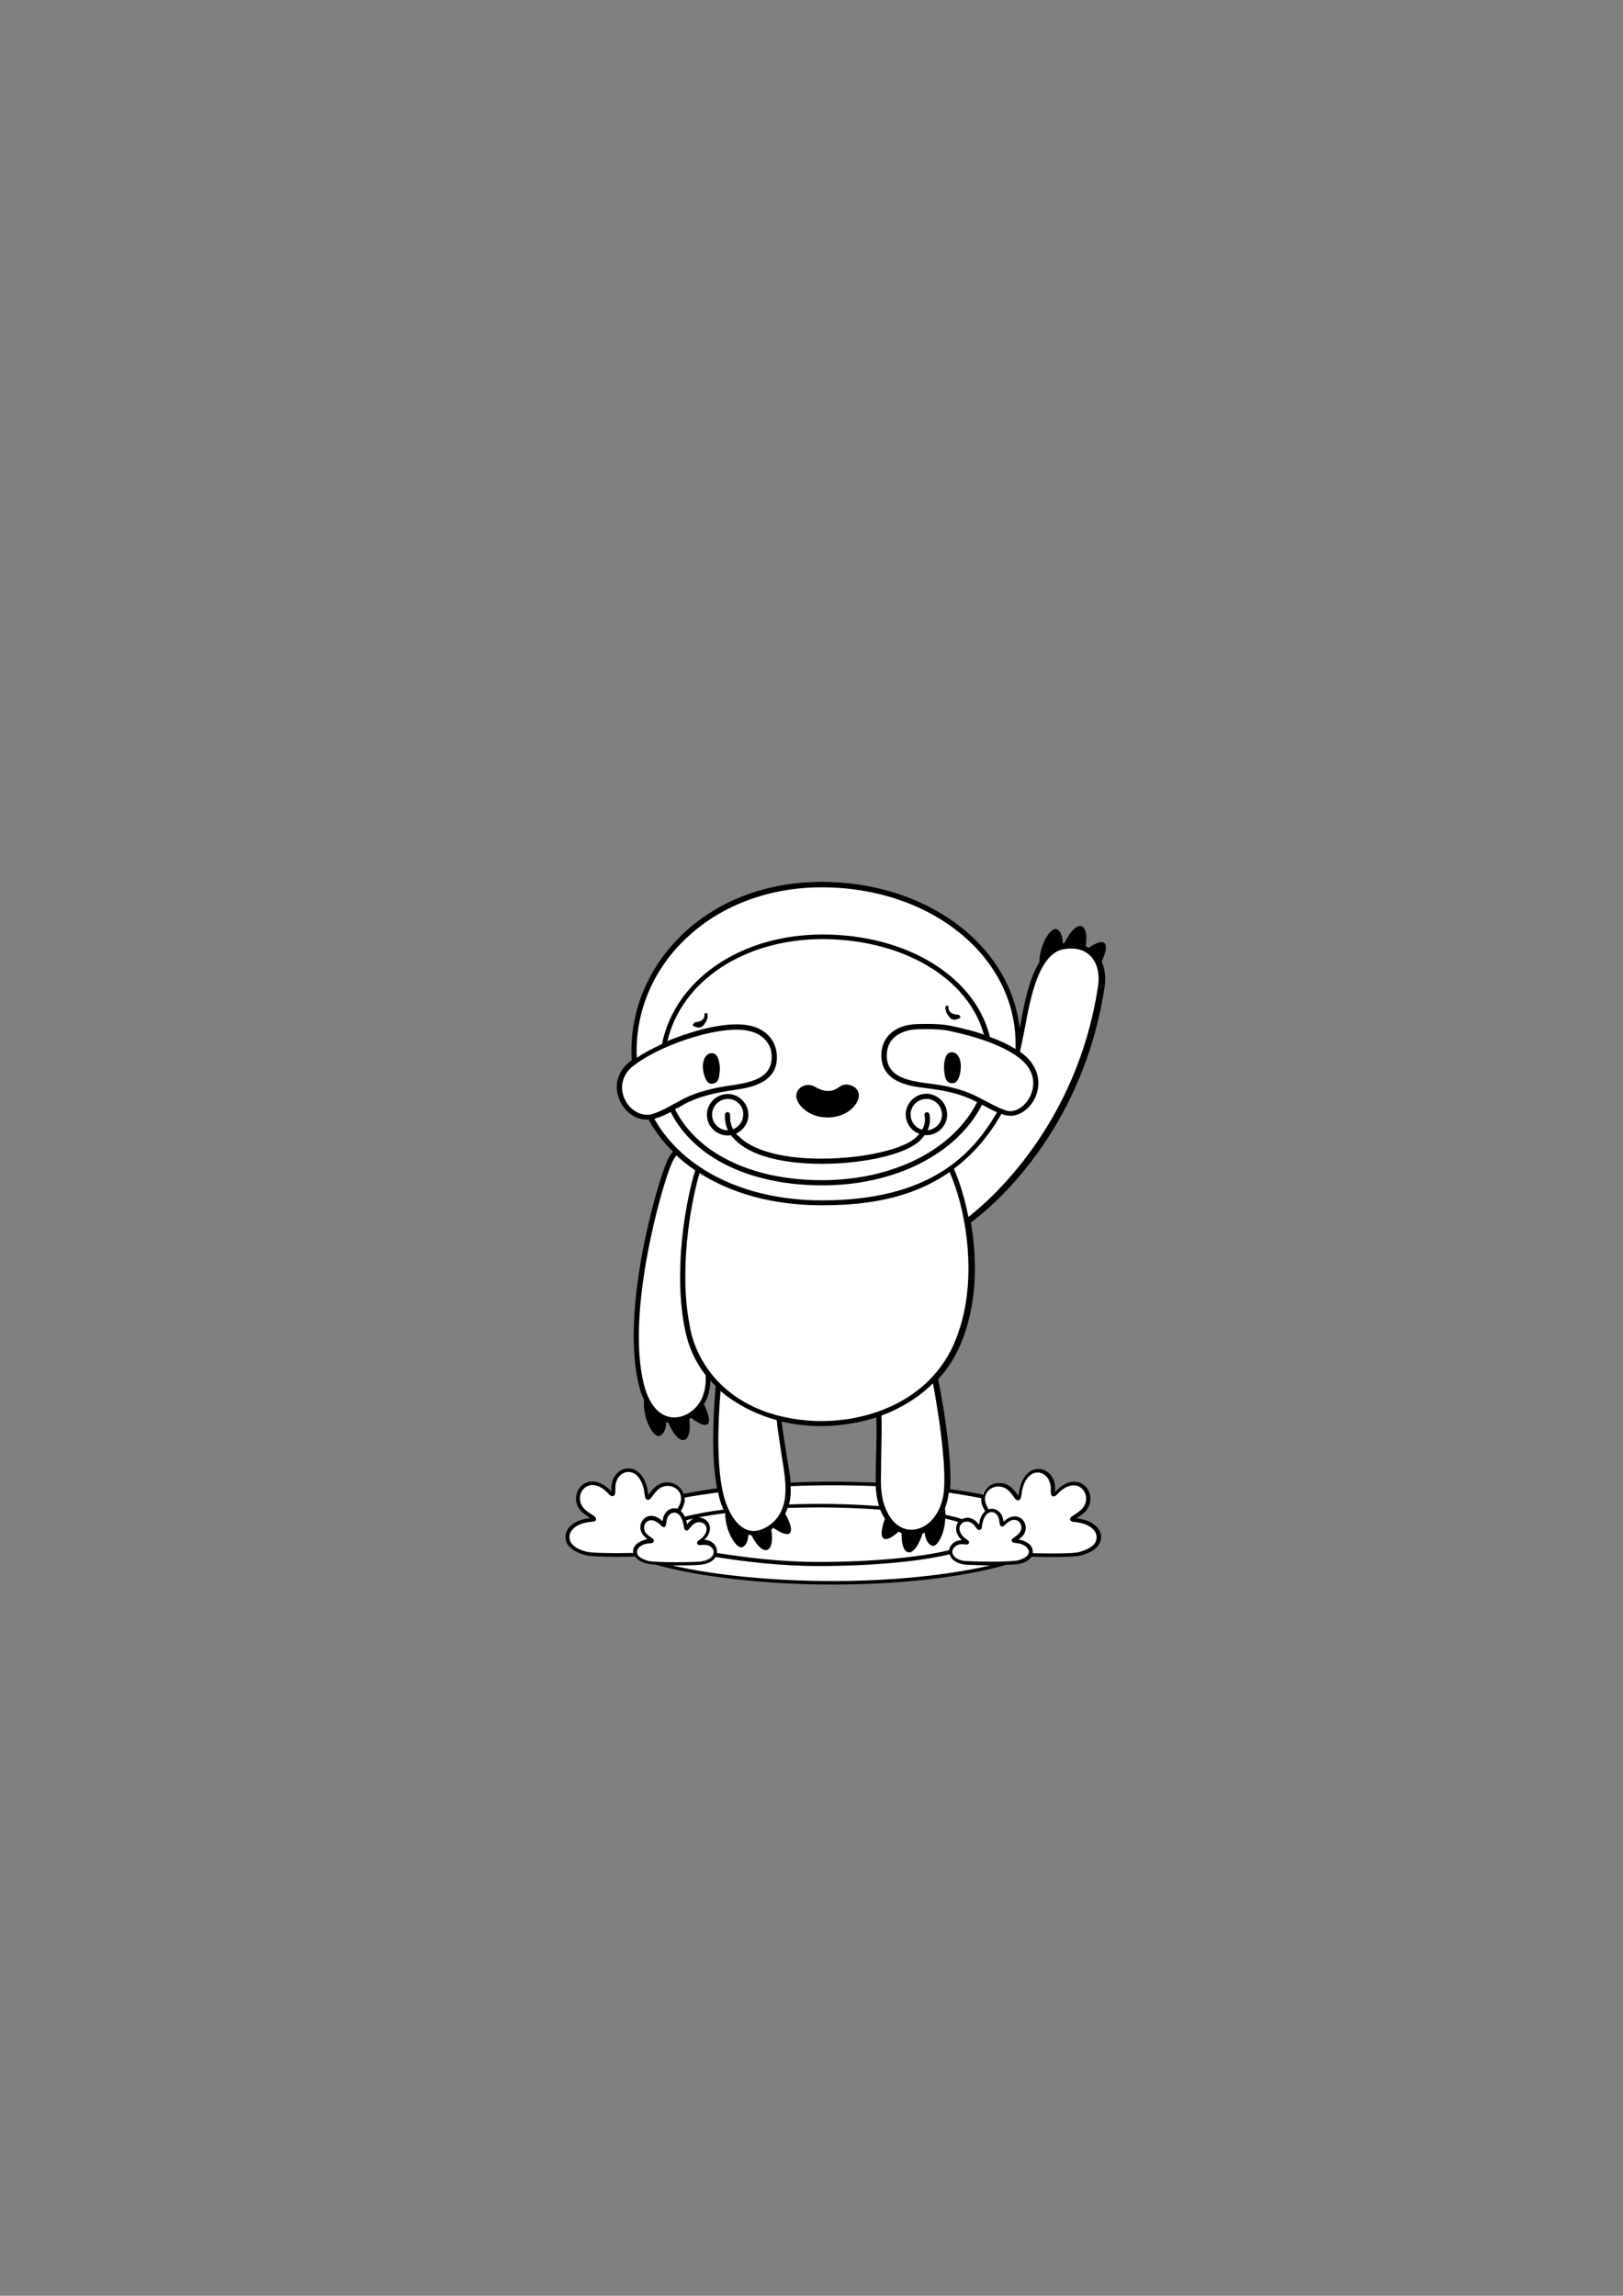 <?xml version="1.0" encoding="utf-8"?>
<!-- Generator: Adobe Illustrator 18.1.1, SVG Export Plug-In . SVG Version: 6.00 Build 0)  -->
<svg version="1.1" xmlns="http://www.w3.org/2000/svg" xmlns:xlink="http://www.w3.org/1999/xlink" x="0px" y="0px"
	 viewBox="0 0 595.3 841.9" enable-background="new 0 0 595.3 841.9" xml:space="preserve">
<rect x="0" y="0" width="595.3" height="841.9" fill="#808080" stroke="none"/>
<g id="Preenchimento">
	<g>
		<path fill="#FFFFFF" d="M265.7,552.8c-0.5-1.2-1-2.5-1.3-3.8c-0.2-0.6-0.3-1.3-0.5-1.9l-0.2-0.8l-0.8,0.1c-4.3,0.6-8.4,1.3-12.2,2
			l-0.8,0.2l0,0.8c0.1,1.3-0.4,2.7-1.2,4.1l-0.4,0.7l0.6,0.5c0.5,0.4,0.8,0.9,1.2,1.6l0.3,0.7l0.7-0.2c3.8-1,8.5-1.8,13.9-2.5
			l1.2-0.2L265.7,552.8z"/>
		<path fill="#FFFFFF" d="M259.3,503.6c-3.7-4.7-6.1-10.2-7.4-16.2c-0.6-2.7-1-5.6-1.3-8.4c-2.3-22.3,3.3-44.8,4.9-49.7l0.2-0.7
			l-0.6-0.4c-2.4-1.7-4.7-3.5-6.8-5.4l-0.7-0.7l-0.6,0.8c-0.7,0.9-1.4,2.1-2,3.3c-3.3,7.5-16.9,54.6-10.1,81.6
			c2,7.9,6.3,12.6,11.8,12.7l0.3,0c4.9,0,9.9-3.9,11.5-9.2c0.6-2,1-4.5,1-7.3v-0.3L259.3,503.6z"/>
		<path fill="#FFFFFF" d="M322.9,551.6c-0.6-1.9-0.9-4.1-1.1-6.6l-0.1-0.8l-0.8,0c-10.1-0.5-21-0.5-31.3,0l-0.9,0l0,0.9
			c0,1.6-0.1,3.1-0.2,4.4c-0.1,0.5-0.2,1.1-0.4,1.7l-0.3,1.2l1.2,0c3.8-0.1,7.5-0.2,10.9-0.2c7.5,0,14.9,0.3,21.9,0.8l1.3,0.1
			L322.9,551.6z"/>
		<path fill="#FFFFFF" d="M365.5,406.8c-1.9-0.8-3.7-1.8-5.2-2.6l-1-0.6l-0.4,0.9c-8.9,17.7-31.5,29.1-57.6,29.1
			c-25.9,0-46.4-9.9-54.8-26.5l-0.4-0.8l-0.8,0.5c-2.2,1.2-4.1,2-5.8,2.5l-1.2,0.3l0.6,1c10.8,19,34.1,30.3,62.2,30.3
			c31.8,0,51.9-10.1,65-32.8l0.5-0.9L365.5,406.8z"/>
		<path fill="#FFFFFF" d="M288.4,540.8c-0.2-1.8-0.7-4.5-1.1-7.4c-0.7-4.3-1.7-10.2-1.8-12.9l0-0.7l-0.6-0.2
			c-7.8-2.1-14.7-5.7-20.2-10.5l-1.4-1.2l-0.2,1.8c-0.8,9.8-1.7,28,1.4,39.2c1.6,5.9,4.5,10.3,7.9,12.1c1.2,0.6,2.4,0.9,3.7,0.9
			c0.9,0,1.9-0.2,2.9-0.5c2.5-0.8,8.3-3.7,9.5-12.1C288.8,546.9,288.8,544,288.4,540.8z"/>
		<path fill="#FFFFFF" d="M283.6,386.3c-0.2-1.7-0.7-3.2-1.6-4.5c-3.4-5-9.9-6.5-20.3-4.5c-8.8,1.7-22.1,6.3-30.3,12.6
			c-4,3.1-5.5,7.7-4,12.3c1.5,4.4,5.4,7.5,9.4,7.5c0.7,0,1.4-0.1,2.1-0.3c3-0.8,6-2.5,8.6-4l0.3-0.1c0.7-0.4,1.3-0.8,1.9-1.1
			c6-3.2,12-4.5,19.7-5.6C276.8,397.4,284.4,395.4,283.6,386.3z"/>
		<path fill="#FFFFFF" d="M374.1,387c-5.4-4.1-13.9-7.5-25.4-10c-3-0.7-6.5-0.8-8.9-0.8c-2.6,0-3.7,0-4.3,0.1v0
			c-2.8,0.1-5.5,0.9-7.4,2.3c-2.5,1.7-3.9,4.2-4.2,7.3c-0.6,9.1,7.1,10.9,14.4,11.9c7.7,0.9,13.7,2.1,19.8,5.2
			c0.5,0.3,1.1,0.6,1.7,0.9l0.5,0.3c2.6,1.4,5.5,3,8.4,3.7c0.5,0.1,0.9,0.2,1.4,0.2c3.6,0,7.4-3.2,8.8-7.4
			C379.8,398.3,380.9,392.2,374.1,387z"/>
		<path fill="#FFFFFF" d="M301,324.2c-43.1,0-68.8,31-68.8,61.1c0,0.5,0,1,0,1.6l0.1,2.3l1.4-0.9c2.6-1.7,5.6-3.4,9-4.9l0.4-0.2
			l0.1-0.5c4.7-23.2,28.5-39.4,58-39.4c30.4,0,55.3,15.2,60.5,36.9l0.1,0.5l0.5,0.2c3.6,1.3,6.7,2.8,9.2,4.3l1.4,0.8l0.1-2.1
			c0-0.4,0-0.9,0-1.3C373,349.9,341.4,324.2,301,324.2z"/>
		<path fill="#FFFFFF" d="M401.7,560.8c-1.2-1.8-3.6-3-6.8-3.5c-0.5-0.1-1.1-0.1-1.7-0.2c-0.2,0-0.4-0.1-0.5-0.2
			c0-0.2,0.3-0.4,0.5-0.5c0.7-0.4,2.6-1.7,3.5-2.6c2.5-2.6,2.2-6,0.6-8c-1.8-2.2-5.1-2.5-8-0.6c-0.7,0.5-1.4,1.1-2.1,1.8
			c-0.3,0.4-0.9,1-1.3,1c0,0,0,0,0,0c-0.2-0.1-0.3-0.6-0.3-1.5c0-0.8,0-1.5-0.1-2.2c-0.6-3-2.8-5-5.4-5.1c-2.3,0-5.2,1.9-6.4,7.1
			c-0.1,0.6-0.2,1.3-0.3,2c0,0.3-0.1,1.1-0.5,1.1c-0.1,0-0.3-0.1-0.7-0.6c-0.6-0.8-1.5-2.1-2.2-2.7c-1.2-1.2-2.7-1.8-4.3-1.8
			c-1.4,0-2.7,0.5-3.7,1.3c-1.8,1.5-2.9,4.3-0.5,7.9l0.4,0.6l0.7-0.2c0.3-0.1,0.6-0.1,0.8-0.1c1.6,0,3,1.3,3.4,3.1
			c0,0.2,0.1,0.4,0.1,0.6l0.2,1.7l1.3-1.2c0.3-0.2,0.5-0.4,0.8-0.6c0.8-0.5,1.7-0.8,2.5-0.8c1.4,0,2.5,0.7,3.1,2
			c0.6,1.4,0.3,3-0.8,4.1c-0.2,0.2-0.5,0.5-0.8,0.7l-1.6,1.2l2,0.4c1.6,0.3,2.9,1,3.6,2c0.4,0.6,0.6,1.2,0.5,1.9l-0.1,1l1,0
			c2.3,0,4.4,0.1,6.3,0.1c5.3,0,9.1-0.2,10.5-0.5c2.4-0.5,4.2-1.4,5.5-2.5c0.8-0.7,1.3-1.6,1.5-2.5
			C402.7,563.3,402.4,562,401.7,560.8z"/>
		<path fill="#FFFFFF" d="M348.8,429.2l-0.4-1l-0.9,0.6c-11.6,8.1-26.8,12.1-46.5,12.1c-16.9,0-32.2-4-44.1-11.7l-1-0.6l-0.4,1.1
			c-2.1,6.5-7,28-4.8,49.2c0.3,2.9,0.7,5.8,1.3,8.4c1.3,6.2,3.8,11.8,7.7,16.6l0.1,0.1c7.8,9.8,20.8,16.1,35.6,17.5
			c1.9,0.2,3.8,0.3,5.7,0.3c18.3,0,41-8,50-30.3c1.2-2.9,2.1-5.9,2.8-9C358.2,463.8,354.5,442.3,348.8,429.2z"/>
		<path fill="#FFFFFF" d="M361.5,553.4c-0.9-1.4-1.3-2.7-1.2-4l0-0.8l-0.8-0.2c-3.7-0.7-7.7-1.4-11.8-2l-0.9-0.1l-0.2,1.3
			c-0.3,2.4-1,4.7-2.1,6.7l-0.6,1.1l1.2,0.3c2.8,0.6,5.1,1.2,7.1,1.8l0.4,0.1l0.3-0.2c1.5-0.7,3-0.5,4.2,0.7
			c0.2,0.2,0.5,0.5,0.7,0.7l1.3,1.5l0.4-2.2c0.3-1.7,0.9-2.9,1.9-3.7l0.6-0.5L361.5,553.4z"/>
		<path fill="#FFFFFF" d="M377.1,567.1c-0.8-1.1-2.3-1.9-4.3-2.1c-0.3,0-0.7-0.1-1-0.1c-0.1,0-0.3,0-0.3-0.1c0-0.1,0.2-0.3,0.3-0.3
			c0.5-0.3,1.6-1.1,2.2-1.7c1.3-1.4,1.3-3,0.8-4.1c-0.5-1.2-1.7-2-3.1-2c-0.8,0-1.7,0.3-2.5,0.8c-0.3,0.2-0.7,0.5-1,0.8
			c-0.5,0.5-0.8,0.8-1,0.7c0,0-0.1-0.1-0.2-0.9c0-0.3-0.1-0.8-0.2-1.3c-0.4-1.8-1.8-3.1-3.4-3.1c-1.9,0-3.4,1.7-4,4.6
			c-0.1,0.3-0.1,0.7-0.2,1c-0.1,0.4-0.2,1-0.4,1c-0.1,0-0.3-0.2-0.5-0.6c-0.1-0.1-0.1-0.2-0.2-0.2c-0.4-0.6-0.8-1-1.1-1.3
			c-1-0.9-2-1.1-2.6-1.1c-1.3,0-2.6,0.7-3.1,1.8c-0.6,1.2-0.4,2.7,0.6,4.1c0.5,0.8,1.3,1.5,2.3,2.1c0.3,0.2,0.3,0.3,0.3,0.3l-0.2,0
			c-0.1,0-0.2,0-0.3,0c-0.9-0.2-1.9-0.1-2.6,0c-1.8,0.4-3.1,1.8-3.1,3.5c0,1.9,1.8,3.4,4.6,3.9c1.1,0.2,5.7,0.4,10.3,0.4
			c5.1,0,8.8-0.2,10-0.5c1.5-0.4,2.6-0.9,3.4-1.6c0.5-0.5,0.8-1,0.9-1.6C377.8,568.6,377.6,567.8,377.1,567.1z"/>
		<path fill="#FFFFFF" d="M400.1,349.5c-2.5-2.4-6.3-3.4-10.5-2.6c-9.8,1.7-13,19.3-14.7,28.8c-0.2,1.3-0.5,2.5-0.7,3.5l-1.2,6l0,1
			l0.8,0.5c0.2,0.1,0.3,0.2,0.5,0.3c4.7,3.6,6.5,8.8,4.8,13.7c-1.5,4.3-5.1,7.4-8.8,7.4c-0.5,0-1-0.1-1.5-0.2
			c-0.4-0.1-0.9-0.3-1.3-0.4l-0.9-0.3l-0.4,0.7c-4.8,8.4-10.4,14.9-17.1,19.9l-0.6,0.4l0.3,0.7c2.2,5,4,11,5.2,17.4l0.3,1.5l1.2-0.9
			c6.6-5.1,39.9-33.1,47.9-84.9C404,356.8,402.9,352.2,400.1,349.5z"/>
		<path fill="#FFFFFF" d="M258.8,565.5c-0.7-0.2-1.7-0.2-2.6,0c-0.1,0-0.3,0-0.3,0h-0.1l0-0.1c0,0,0-0.1,0.3-0.3
			c1-0.6,1.8-1.3,2.3-2.1c1-1.4,1.2-2.9,0.6-4.1c-0.6-1.1-1.8-1.8-3.1-1.8c-0.7,0-1.7,0.2-2.6,1.1c-0.3,0.3-0.7,0.7-1.1,1.3
			c0,0.1-0.1,0.1-0.2,0.3c-0.2,0.3-0.4,0.5-0.5,0.5c-0.2,0-0.3-0.5-0.4-1c0-0.4-0.1-0.7-0.2-1c-0.5-2.8-2.1-4.5-4-4.5
			c-1.6,0-3,1.3-3.4,3.1c-0.1,0.5-0.1,0.9-0.2,1.3c-0.1,0.7-0.2,0.8-0.3,0.8c-0.2,0-0.6-0.4-1-0.8c-0.3-0.3-0.7-0.6-1-0.8
			c-0.8-0.5-1.7-0.8-2.5-0.8c-1.4,0-2.5,0.8-3,2c-0.5,1.1-0.5,2.8,0.8,4.1c0.5,0.6,1.7,1.4,2.2,1.7c0.1,0.1,0.3,0.2,0.3,0.3
			c0,0.1-0.2,0.1-0.3,0.1c-0.4,0-0.7,0.1-1.1,0.1c-2,0.2-3.5,1-4.3,2.1c-0.5,0.7-0.7,1.5-0.5,2.3c0.1,0.6,0.4,1.1,0.9,1.6
			c0.8,0.7,1.9,1.3,3.4,1.6c1.2,0.3,4.9,0.5,10,0.5c4.6,0,9.2-0.2,10.3-0.4c2.8-0.5,4.6-2,4.6-3.9
			C261.9,567.3,260.6,565.9,258.8,565.5z"/>
		<path fill="#FFFFFF" d="M248.1,545.6c-1-0.9-2.3-1.3-3.7-1.3c-1.6,0-3.1,0.6-4.3,1.8c-0.6,0.6-1.6,1.8-2.2,2.7
			c-0.3,0.5-0.6,0.6-0.7,0.6c-0.3-0.1-0.4-0.9-0.4-1.1c-0.1-0.7-0.2-1.4-0.3-2c-1.1-5.3-4-7.1-6.4-7.1c-2.6,0-4.8,2.1-5.4,5.1
			c-0.1,0.7-0.2,1.4-0.1,2.1c0,0.9,0,1.5-0.4,1.7c-0.3,0-0.9-0.6-1.2-1c-0.7-0.7-1.4-1.4-2.1-1.8c-2.9-1.9-6.2-1.6-8,0.6
			c-1.6,2-1.9,5.4,0.6,8c0.9,0.9,2.8,2.2,3.5,2.6c0.2,0.1,0.5,0.3,0.5,0.5c0,0.1-0.2,0.2-0.4,0.2c-0.6,0-1.2,0.1-1.7,0.2
			c-3.2,0.5-5.6,1.7-6.8,3.5c-0.8,1.1-1,2.4-0.7,3.8c0.2,0.9,0.7,1.7,1.5,2.5c1.3,1.1,3.1,2,5.4,2.5c1.5,0.3,5.2,0.5,10.5,0.5
			c1.9,0,4,0,6.3-0.1l1,0l-0.1-1c0-0.7,0.1-1.3,0.5-1.9c0.7-1,2-1.7,3.6-2l2-0.4l-1.6-1.2c-0.4-0.3-0.6-0.5-0.8-0.7
			c-1.1-1.2-1.4-2.7-0.8-4.1c0.5-1.2,1.7-2,3.1-2c0.8,0,1.7,0.3,2.5,0.8c0.3,0.2,0.5,0.4,0.8,0.6l1.3,1.2l0.3-1.7
			c0-0.2,0.1-0.4,0.1-0.6c0.4-1.8,1.8-3.1,3.4-3.1c0.2,0,0.5,0,0.8,0.1l0.7,0.2l0.4-0.6C251,549.9,249.9,547.1,248.1,545.6z"/>
		<path fill="#FFFFFF" d="M342.6,507l-0.3-1.7l-1.2,1.2c-5.1,5-11.3,8.9-18.5,11.6l-0.7,0.2l0.1,1.2c0.2,2.5,0.1,9.3-0.1,15.4l0,0.3
			c-0.1,3-0.1,5.8-0.1,7.6c0,4.5,0.7,8.2,2,11.1c2.2,5,5.9,7.9,10.1,7.9c0.4,0,0.9,0,1.4-0.1c5.7-0.8,10.4-6.5,11.4-13.9
			C347.9,538.1,344.7,517.6,342.6,507z"/>
		<path fill="#FFFFFF" d="M360.5,573.2c-3.8-0.1-6.7-0.2-7.5-0.3c-3.2-0.6-4.2-2.1-4.5-3l-0.3-0.8l-0.8,0.2
			c-11.2,2.6-28.9,4.2-47.4,4.2c-14.5,0-26.7-1.6-37.7-3.3l-0.6-0.1l-0.3,0.5c-0.5,0.8-1.6,1.8-4.1,2.3c-1.2,0.2-5.5,0.3-9,0.3
			l-8.4,0.1l8.2,1.8c15.5,3.4,36.2,5.3,56.8,5.3c20.5,0,40.3-1.9,55.8-5.3l7.8-1.7L360.5,573.2z"/>
		<path fill="#FFFFFF" d="M352.5,563.8c-0.2-0.2-0.4-0.5-0.6-0.8c-1-1.4-1.2-2.9-0.5-4.1l0.1-0.1c0-0.1,0.1-0.1,0.1-0.2l0.7-1.1
			l-1.2-0.4c-1.9-0.6-4.2-1.1-6.6-1.6l-0.6-0.1l-0.3,0.5c-2.1,3.2-5.1,5.1-8.3,5.6c-4.7,0.7-9-2.3-11.5-7.8
			c-0.1-0.2-0.1-0.3-0.2-0.5c0-0.1-0.1-0.3-0.2-0.4l-1.5-3.9l-0.3,3.8c-10.5-0.7-21.9-0.9-33.2-0.5l-0.6,0l-0.2,0.6
			c-1.6,4.2-4.6,7.3-8.6,8.7c-2.3,0.8-4.5,0.6-6.6-0.4c-2.2-1.2-4.2-3.4-5.8-6.6l-0.3-0.6l-0.6,0.1c-3.1,0.4-6,0.8-8.6,1.3l0.2-0.2
			l-2.7,0.6l-2.5,0.5l0.2,0.1c-0.4,0.1-0.7,0.2-1.1,0.3l-0.9,0.2l0.3,1.2c0,0.1,0.1,0.2,0.1,0.3l0.4,2.2l1.3-1.5
			c0.2-0.2,0.4-0.5,0.7-0.7c0.1-0.1,0.2-0.2,0.4-0.3l1.4-1l1.6,0.4c1,0.2,1.9,0.9,2.4,1.7c0.6,1.2,0.4,2.7-0.6,4.1
			c-0.2,0.3-0.4,0.5-0.6,0.8l-1.3,1.4l1.9,0.2c0.2,0,0.4,0.1,0.6,0.1c1.9,0.4,3.1,1.9,3,3.5l-0.1,1l0.9,0.1
			c10.9,1.7,23,3.2,37.4,3.2c18.6,0,36.5-1.6,47.7-4.3l0.6-0.1l0.1-0.6c0.2-1.4,1.4-2.5,3-2.9c0.2,0,0.4-0.1,0.6-0.1l1.9-0.2
			L352.5,563.8z"/>
		<g>
			<g>
				<path fill="#FFFFFF" d="M344.9,558.3C344.9,558.3,344.9,558.3,344.9,558.3c0.2-0.3,0.3-0.6,0.4-0.9
					C345.2,557.7,345.1,558,344.9,558.3z"/>
				<path fill="#FFFFFF" d="M344.7,560l-0.3-1.8l0.1-0.1c0.1-0.2,0.2-0.4,0.3-0.7l0.1-0.2l0.9,0.4c-0.1,0.3-0.3,0.7-0.4,1L344.7,560
					z"/>
			</g>
			<g>
				<path fill="#FFFFFF" d="M344.7,560l-0.3-1.8l0.1-0.1c0.1-0.2,0.2-0.4,0.3-0.7l0.1-0.2l0.9,0.4c-0.1,0.3-0.3,0.7-0.4,1L344.7,560
					z"/>
				<path fill="#FFFFFF" d="M344.5,561.6l-0.5-3.5l0.1-0.3c0.1-0.2,0.2-0.4,0.3-0.6l0.3-0.7l1.7,0.7l-0.2,0.4
					c-0.1,0.3-0.3,0.7-0.4,1L344.5,561.6z"/>
			</g>
		</g>
		<g>
			<g>
				<path fill="#FFFFFF" d="M345.1,559.3c0.1-0.3,0.3-0.7,0.4-1C345.4,558.6,345.3,558.9,345.1,559.3
					C345.1,559.2,345.1,559.2,345.1,559.3z"/>
				<path fill="#FFFFFF" d="M344.7,561.4v-2.2h0.5l-0.5,0l0-0.1l0.1-0.2c0.1-0.2,0.2-0.4,0.3-0.7l0.1-0.2l0.9,0.3
					c-0.1,0.4-0.3,0.7-0.4,1L344.7,561.4z"/>
			</g>
			<g>
				<path fill="#FFFFFF" d="M344.7,561.4v-2.2h0.5l-0.5,0l0-0.1l0.1-0.2c0.1-0.2,0.2-0.4,0.3-0.7l0.1-0.2l0.9,0.3
					c-0.1,0.4-0.3,0.7-0.4,1L344.7,561.4z"/>
				<path fill="#FFFFFF" d="M344.2,563.6v-4.8h0.1c0.1-0.2,0.2-0.5,0.3-0.7l0.3-0.7l1.7,0.7l-0.2,0.4c-0.1,0.4-0.3,0.7-0.4,1.1
					L344.2,563.6z"/>
			</g>
		</g>
		<g>
			<g>
				<path fill="#FFFFFF" d="M266.9,558.4c0.2,0.3,0.4,0.6,0.5,0.9c0,0,0-0.1,0-0.1C267.2,559,267,558.7,266.9,558.4z"/>
				<path fill="#FFFFFF" d="M268,561.1l-1-1.5c-0.2-0.3-0.4-0.6-0.6-1l0.8-0.5l0.1,0.2c0.1,0.2,0.2,0.4,0.4,0.6l0.1,0.1L268,561.1z"
					/>
			</g>
			<g>
				<path fill="#FFFFFF" d="M268,561.1l-1-1.5c-0.2-0.3-0.4-0.6-0.6-1l0.8-0.5l0.1,0.2c0.1,0.2,0.2,0.4,0.4,0.6l0.1,0.1L268,561.1z"
					/>
				<path fill="#FFFFFF" d="M268.6,562.9l-2-3c-0.2-0.3-0.4-0.7-0.6-1l-0.2-0.4l1.6-0.9l0.4,0.6c0.1,0.2,0.2,0.4,0.3,0.6l0.2,0.2
					L268.6,562.9z"/>
			</g>
		</g>
		<g>
			<g>
				<path fill="#FFFFFF" d="M266.8,559.4c0.2,0.3,0.4,0.6,0.5,0.9c0,0,0-0.1,0-0.1C267.1,560,267,559.7,266.8,559.4z"/>
				<path fill="#FFFFFF" d="M267.9,562.1l-1-1.6c-0.2-0.3-0.4-0.6-0.6-1l0.8-0.5l0.1,0.2c0.1,0.2,0.3,0.4,0.4,0.6l0.1,0.3
					L267.9,562.1z"/>
			</g>
			<g>
				<path fill="#FFFFFF" d="M267.9,562.1l-1-1.6c-0.2-0.3-0.4-0.6-0.6-1l0.8-0.5l0.1,0.2c0.1,0.2,0.3,0.4,0.4,0.6l0.1,0.3
					L267.9,562.1z"/>
				<path fill="#FFFFFF" d="M268.5,563.9l-2-3.1c-0.2-0.3-0.4-0.7-0.6-1l-0.2-0.4l1.6-0.9l0.4,0.6c0.1,0.2,0.2,0.4,0.4,0.6l0.1,0.1
					l0.1,0.3L268.5,563.9z"/>
			</g>
		</g>
		<g>
			<g>
				<path fill="#FFFFFF" d="M309.7,516c0.2,0.4,0.5,0.8,0.7,1.1c0,0,0-0.1,0-0.1C310.2,516.7,310,516.3,309.7,516z"/>
				<path fill="#FFFFFF" d="M311,518.6l-0.9-1.3c-0.3-0.4-0.5-0.8-0.8-1.1l0.8-0.5l0.2,0.2c0.2,0.3,0.4,0.5,0.5,0.7l0.1,0.1l0,0.3
					L311,518.6z"/>
			</g>
			<g>
				<path fill="#FFFFFF" d="M311,518.6l-0.9-1.3c-0.3-0.4-0.5-0.8-0.8-1.1l0.8-0.5l0.2,0.2c0.2,0.3,0.4,0.5,0.5,0.7l0.1,0.1l0,0.3
					L311,518.6z"/>
				<path fill="#FFFFFF" d="M311.6,520.2l-1.9-2.6c-0.3-0.4-0.5-0.8-0.8-1.2l-0.2-0.4l1.5-1l0.4,0.6c0.2,0.2,0.3,0.5,0.5,0.7
					l0.2,0.2l0,0.4L311.6,520.2z"/>
			</g>
		</g>
		<g>
			<g>
				<path fill="#FFFFFF" d="M309.7,517.1c0.2,0.4,0.5,0.7,0.7,1.1c0,0,0-0.1,0-0.1C310.2,517.8,310,517.5,309.7,517.1z"/>
				<path fill="#FFFFFF" d="M311.1,519.9l-1-1.4c-0.3-0.4-0.5-0.8-0.8-1.1l0.8-0.5l0.2,0.3c0.2,0.3,0.3,0.5,0.5,0.7l0.1,0.3
					L311.1,519.9z"/>
			</g>
			<g>
				<path fill="#FFFFFF" d="M311.1,519.9l-1-1.4c-0.3-0.4-0.5-0.8-0.8-1.1l0.8-0.5l0.2,0.3c0.2,0.3,0.3,0.5,0.5,0.7l0.1,0.3
					L311.1,519.9z"/>
				<path fill="#FFFFFF" d="M311.8,521.6l-2.1-2.8c-0.3-0.4-0.5-0.8-0.8-1.2l-0.2-0.4l1.5-1l0.4,0.6c0.2,0.2,0.3,0.5,0.5,0.7
					l0.1,0.1l0.1,0.3L311.8,521.6z"/>
			</g>
		</g>
		<path fill="#FFFFFF" d="M327.7,378.1c2-1.4,4.7-2.2,7.6-2.3c0,0,1.8-0.1,4.3-0.1c2.4,0,6,0.1,9,0.8c4.2,0.9,8.1,2,11.6,3.1
			l0.8,0.3l-0.2-0.8c-5.8-20.8-30.4-35.4-59.8-35.4c-28.5,0-52,15.5-57.2,37.8l-0.2,0.9l0.8-0.4c5.6-2.4,11.8-4.3,17.1-5.3
			c10.5-2,17.2-0.5,20.8,4.7c0.9,1.4,1.5,3,1.7,4.8c0.9,10.3-9.5,11.9-14.4,12.7c-7.7,1-13.6,2.3-19.6,5.5c-0.6,0.3-1.2,0.7-1.9,1.1
			l-1.5,0.9l0.2,0.4c8.3,16.4,28.6,26.3,54.4,26.3c26,0,48.4-11.3,57.2-28.9l0.2-0.4l-0.8-0.4c-6-3.1-12-4.2-19.6-5.1
			c-5-0.7-15.5-2.2-14.8-12.4C323.6,382.5,325.1,379.9,327.7,378.1z"/>
	</g>
</g>
<g id="Linhas">
	<g>
		<path d="M399.3,347.6c-0.3-0.2-0.7-0.4-1.1-0.6c1.4-8.5-3-10.7-7.7-1.3c-0.2,0.1-0.5,0.2-0.7,0.3c0-3-1-4.9-2.4-5.3
			c-1.9-0.6-6,5.2-6.2,12.2c-3.9,6.4-5.7,16-6.9,22.7c-0.1,0.6-0.2,1.1-0.3,1.6c-3.3-30.6-34-53.8-72.7-53.8
			c-19.6,0-37.5,6.6-50.4,18.7c-12.4,11.6-19.3,27-19.3,43.3c0,1.2,0,2.3,0.1,3.5c-0.2,0.1-0.3,0.2-0.5,0.3c-4.4,3.3-6,8.3-4.3,13.3
			c1.6,4.8,5.9,8.1,10.3,8.1c0,0,0,0,0,0c0.2,0,0.5,0,0.7,0c2.4,4.3,5.3,8.2,8.9,11.7c-0.8,1-1.6,2.2-2.2,3.7
			c-3.5,7.9-17.2,54.5-10.2,82.2c0.5,1.9,1.1,3.6,1.8,5.1c-0.5,7.3,3.6,13.9,5.6,13.3c1.4-0.4,2.5-2.2,2.6-5.2
			c0.2,0.1,0.5,0.2,0.7,0.3c4.3,9.8,8.9,7.6,7.7-1.3c0.2-0.2,0.5-0.3,0.7-0.5c6.1,4.9,8.6,2.9,4.7-4.9c0.6-1,1.1-2.1,1.5-3.2
			c0.5-1.6,0.8-3.5,0.9-5.5c0.6,0.7,1.3,1.4,1.9,2c-0.8,9.4-1.8,25.7,0.5,37.5c-4.4,0.6-8.5,1.3-12.3,2c-0.4-1.1-1-2-1.8-2.7
			c-2.2-1.8-6-2.3-8.9,0.5c-0.7,0.7-1.6,1.8-2.2,2.7c0,0,0-0.1,0-0.1c-0.1-0.7-0.2-1.4-0.3-2c-1.2-5.7-4.4-7.7-7-7.7c0,0,0,0-0.1,0
			c-2.9,0-5.4,2.4-6,5.6c-0.1,0.7-0.2,1.5-0.1,2.3c0,0.1,0,0.3,0,0.6c-0.1-0.1-0.2-0.2-0.4-0.4c-0.7-0.8-1.5-1.4-2.3-1.9
			c-4.1-2.6-7.3-1.2-8.9,0.8c-1.8,2.2-2.2,6.1,0.7,8.9c0.7,0.7,2.1,1.7,3,2.3c-0.2,0-0.5,0.1-0.7,0.1c-3.4,0.5-5.9,1.8-7.3,3.8
			c-0.9,1.3-1.2,2.8-0.8,4.3c0.2,1.1,0.8,2,1.8,2.8c1.3,1.2,3.3,2.1,5.8,2.7c1.9,0.4,6.5,0.5,10.7,0.5c2.8,0,5.5,0,7-0.1
			c0.2,0.3,0.4,0.6,0.7,0.8c0.9,0.8,2.1,1.4,3.7,1.8c0.7,0.2,1.9,0.3,3.2,0.4c16,4.5,40.3,7.3,64.9,7.3c24.2,0,47.4-2.6,63.5-7.2
			c2.1-0.1,4.1-0.2,5.1-0.4c1.6-0.4,2.8-1,3.7-1.8c0.3-0.3,0.5-0.5,0.7-0.8c1.6,0,4.2,0.1,7,0.1c4.2,0,8.8-0.1,10.7-0.5
			c2.5-0.6,4.4-1.5,5.8-2.7c0.9-0.8,1.5-1.8,1.8-2.8c0.4-1.5,0.1-3-0.8-4.3c-1.3-1.9-3.9-3.3-7.3-3.8c-0.2,0-0.5-0.1-0.7-0.1
			c0.9-0.6,2.2-1.6,3-2.3c2.8-2.8,2.4-6.7,0.7-8.9c-1.6-2-4.9-3.4-8.9-0.8c-0.8,0.5-1.5,1.1-2.3,1.9c-0.1,0.2-0.3,0.3-0.4,0.4
			c0-0.2,0-0.4,0-0.5c0-0.8,0-1.6-0.1-2.3c-0.6-3.3-3.1-5.6-6-5.6c0,0,0,0-0.1,0c-2.6,0-5.8,2-7,7.7c-0.1,0.6-0.2,1.3-0.3,2
			c0,0,0,0.1,0,0.1c-0.6-0.9-1.5-2-2.2-2.7c-2.9-2.8-6.7-2.3-8.9-0.5c-0.8,0.7-1.5,1.6-1.8,2.8c-3.8-0.8-7.8-1.4-12.1-2
			c0.7-9.5-1.7-27-4.4-40.3c3.7-4,6.6-8.6,8.6-13.7c1.2-2.9,2.1-6,2.9-9.2c2.7-11.3,2.4-23.7,0.5-34.6c7.3-5.3,40.8-32.8,49-86
			c0.6-3.6,0.2-7-1-9.7C407.4,345.5,405.2,343.5,399.3,347.6z M361.2,403.6l-0.4-0.2c-0.6-0.3-1.3-0.7-1.9-1
			c-6.2-3.2-12.3-4.4-20.1-5.3c-6.8-1-14.1-2.7-13.5-10.9c0.2-2.8,1.5-5.1,3.8-6.6c1.8-1.2,4.3-2,6.9-2.1c0,0,1.8-0.1,4.2-0.1
			c2.4,0,5.8,0.1,8.7,0.8c11.4,2.5,19.8,5.8,25,9.8c6.3,4.9,5.3,10.5,4.5,12.7c-1.3,3.9-4.7,6.8-7.9,6.8c0,0,0,0,0,0
			c-0.4,0-0.9-0.1-1.3-0.2C366.5,406.5,363.7,404.9,361.2,403.6z M284.9,386.4c-0.2-1.9-0.8-3.5-1.7-5c-3.6-5.4-10.5-6.9-21.2-4.9
			c-4.9,0.9-11.1,2.8-17.2,5.3c5.2-22.1,28.3-37.4,56.8-37.4c29.5,0,53.6,14.3,59.3,35c-3.5-1.2-7.3-2.2-11.6-3.1
			c-3.1-0.7-6.7-0.8-9.1-0.8c-2.5,0-4.3,0.1-4.4,0.1c-3,0.1-5.8,1-7.9,2.4c-2.7,1.9-4.3,4.6-4.6,8c-0.7,10.7,10,12.2,15.2,12.9
			c7.6,0.9,13.5,2,19.5,5.1c0.1,0.1,0.3,0.1,0.4,0.2c-8.7,17.4-30.9,28.6-56.8,28.6c-25.7,0-45.8-9.7-54-26c0.3-0.2,0.6-0.4,0.9-0.5
			l0.3-0.1c0.7-0.4,1.3-0.7,1.9-1.1c5.9-3.2,11.8-4.4,19.4-5.5C275.2,398.8,285.9,397.1,284.9,386.4z M233.5,385.5
			c0-15.8,6.6-30.7,18.7-41.9c12.6-11.7,30.1-18.2,49.2-18.2c39.9,0,71.1,25.2,71.1,57.4c0,0.6,0,1.2,0,1.9
			c-2.6-1.6-5.7-3.1-9.4-4.4c-5.4-22.2-30.5-37.6-61.4-37.6c-30,0-54.1,16.5-58.9,40.2c-3.3,1.5-6.4,3.1-9.2,5
			C233.5,387,233.5,386.2,233.5,385.5z M237.3,408.8c-3.7,0-7.2-2.8-8.6-6.8c-1.4-4.2,0-8.4,3.7-11.2c8.1-6.2,21.2-10.8,29.9-12.4
			c2.9-0.5,5.5-0.8,7.7-0.8c5.6,0,9.4,1.6,11.6,4.9c0.8,1.2,1.3,2.6,1.4,4.1c0.7,8.3-6.5,10.1-13.3,11.2c-7.8,1.1-13.9,2.4-20,5.7
			c-0.6,0.3-1.3,0.7-2,1.1l-0.3,0.1c-2.6,1.5-5.5,3.1-8.4,3.9C238.6,408.8,238,408.8,237.3,408.8
			C237.3,408.8,237.3,408.8,237.3,408.8z M240,410.3c2.1-0.6,4.1-1.5,6-2.5c8.5,16.9,29.3,26.9,55.7,26.9
			c26.6,0,49.4-11.6,58.5-29.6l0.2,0.1c1.6,0.9,3.4,1.9,5.3,2.7c-8.8,15.2-24.2,32.3-64.2,32.3C273.5,440.2,250.6,429,240,410.3z
			 M258,511.3c-1.5,5-6.2,8.6-10.9,8.5c-5-0.1-9-4.5-10.9-12c-6.8-26.8,6.8-73.6,10.1-81c0.5-1.2,1.2-2.3,1.8-3.1
			c2.1,2,4.4,3.8,6.9,5.5c-1.7,5.1-7.3,27.6-5,50.1c0.3,2.9,0.7,5.8,1.3,8.5c1.2,6.1,3.8,11.7,7.5,16.5
			C259,506.9,258.7,509.3,258,511.3z M329.6,561.7c0.4,0.2,0.7,0.4,1.1,0.5c-0.3,8.6,4.4,10.2,7.7,0.2c0.2-0.1,0.5-0.2,0.7-0.4
			c0.4,3,1.7,4.7,3,4.9c1.7,0.3,4.4-4.3,4.6-10c1.8,0.4,3.4,0.8,4.8,1.3c-0.2,0.2-0.3,0.4-0.4,0.6c-0.7,1.4-0.5,3.2,0.6,4.8
			c0.3,0.4,0.6,0.8,1.1,1.2c-0.4,0-0.8,0.1-1.1,0.1c-2,0.4-3.3,1.9-3.6,3.6c-11.2,2.7-28.8,4.3-47.7,4.3c-14.3,0-26.5-1.6-37.5-3.3
			c0-0.2,0.1-0.3,0.1-0.5c0-2-1.4-3.7-3.6-4.2c-0.4-0.1-0.7-0.1-1.1-0.1c0.4-0.4,0.8-0.8,1.1-1.2c1.1-1.6,1.3-3.4,0.6-4.8
			c-0.7-1.3-2.2-2.2-3.8-2.2c-1.1,0-2.2,0.4-3.1,1.3c-0.4,0.3-0.8,0.8-1.1,1.2c0-0.3-0.1-0.5-0.1-0.7c-0.1-0.3-0.1-0.6-0.2-0.8
			c3.9-1,8.7-1.9,14.3-2.6c0,7.1,4.3,13.2,6.2,12.5c1.2-0.4,2.2-2,2.3-4.6c0.4,0.1,0.7,0.1,1.1,0.2c4.5,8.7,8.7,6.3,7.3-2.1
			c0.3-0.2,0.6-0.4,0.8-0.6c6.2,4.4,8.5,2.3,4.3-5.2c0.4-0.7,0.7-1.4,0.9-2.1c3.7-0.1,7.5-0.2,11.4-0.2c7.8,0,15.3,0.3,22.4,0.8
			l0-0.3c0.1,0.3,0.2,0.6,0.4,0.9c0.4,1,0.9,1.9,1.5,2.7C321.7,564.8,324.2,566.6,329.6,561.7z M340.3,561c0,0,0.1-0.1,0.1-0.1
			C340.4,561,340.4,561,340.3,561z M289.8,549.8c0.2-1.5,0.3-3.1,0.2-4.8c10.3-0.4,21-0.4,31.2,0c0.1,2.7,0.6,5.2,1.2,7.3
			c-7-0.5-14.4-0.8-22.1-0.8c-3.8,0-7.4,0.1-11,0.2C289.6,551.1,289.7,550.5,289.8,549.8z M321.4,519.8c0.2,2.5,0.1,9.5-0.1,15.2
			c-0.1,3.1-0.1,6.1-0.1,7.9c0,0.3,0,0.5,0,0.8c-10.2-0.4-20.9-0.5-31.2,0c-0.1-0.9-0.1-1.8-0.3-2.8c-0.2-1.8-0.7-4.5-1.2-7.4
			c-0.7-4.5-1.5-9.4-1.8-12.2c2.9,0.7,5.8,1.2,8.9,1.4c2,0.2,3.9,0.3,5.9,0.3C308.4,522.9,315.1,521.8,321.4,519.8z M284.9,520.8
			c0.2,2.7,1.1,8.1,1.8,13c0.5,2.9,0.9,5.6,1.1,7.4c0.4,3.2,0.4,6,0.1,8.4c-1.2,7.9-6.6,10.6-8.9,11.4c-2.1,0.7-4,0.6-5.9-0.4
			c-3.2-1.7-5.9-5.9-7.5-11.5c-3-11-2.2-28.5-1.3-39c1,0.9,2,1.7,3,2.4C272.5,516.2,278.4,519,284.9,520.8z M263.4,547.3
			c0.2,0.8,0.3,1.5,0.5,2.2c0.4,1.5,0.9,2.9,1.5,4.1c-5.6,0.7-10.3,1.6-14.2,2.6c-0.4-0.9-1-1.6-1.5-2.1c1.2-1.8,1.6-3.4,1.4-4.9
			C254.9,548.5,259,547.9,263.4,547.3z M232.9,566.9c-0.6,0.8-0.8,1.7-0.6,2.6c-8.5,0.2-14.9,0-16.9-0.4c-2.2-0.5-4-1.3-5.1-2.4
			c-0.7-0.6-1.2-1.4-1.3-2.1c-0.3-1.1-0.1-2.2,0.6-3.2c1.1-1.6,3.3-2.8,6.3-3.2c0.5-0.1,1.1-0.1,1.7-0.2c0.6-0.1,1-0.3,1-0.8
			c0.1-0.5-0.2-0.9-0.8-1.3c-0.8-0.5-2.6-1.7-3.4-2.5c-2.3-2.3-2-5.3-0.6-7.1c1.3-1.6,3.8-2.6,7.1-0.5c0.7,0.4,1.3,1,2,1.7
			c0.7,0.8,1.4,1.4,2.1,1.1c0.7-0.3,0.7-1.1,0.7-2.3c0-0.7,0-1.4,0.1-2c0.5-2.6,2.4-4.5,4.7-4.5c2.1,0,4.7,1.7,5.7,6.6
			c0.1,0.6,0.2,1.2,0.3,1.9c0.1,0.8,0.3,1.6,1,1.7c0.7,0.2,1.2-0.6,1.5-0.9c0.6-0.9,1.5-2,2.1-2.6c2.3-2.2,5.3-1.9,7.1-0.4
			c1.6,1.3,2.5,3.9,0.3,7.1l0.3,0.2c-0.5-0.2-1-0.3-1.5-0.3c-1.9,0-3.6,1.5-4.1,3.7c-0.1,0.4-0.1,0.8-0.2,1.1c0,0,0,0-0.1-0.1
			c-0.4-0.4-0.7-0.7-1.1-0.9c-1-0.7-2-1-2.9-1c-1.6,0-3,0.9-3.7,2.5c-0.7,1.7-0.3,3.5,1,4.9c0.3,0.3,0.8,0.8,1.3,1.1
			C235.4,564.9,233.8,565.7,232.9,566.9z M234.4,570.8c-0.4-0.4-0.6-0.8-0.7-1.2c-0.1-0.6,0-1.3,0.4-1.8c0.7-0.9,2-1.6,3.8-1.8
			c0.3,0,0.7-0.1,1-0.1c0.6,0,0.8-0.4,0.9-0.7c0.1-0.3,0-0.7-0.6-1.1c-0.5-0.3-1.6-1.1-2-1.6c-1.1-1.1-1.1-2.5-0.7-3.4
			c0.4-1,1.3-1.6,2.4-1.6c0.7,0,1.4,0.3,2.2,0.8c0.3,0.2,0.6,0.4,0.9,0.7c0.6,0.7,1,1,1.4,1c0.8,0,0.9-0.8,1-1.5
			c0-0.3,0.1-0.7,0.2-1.2c0.3-1.5,1.4-2.6,2.7-2.6c1.2,0,2.7,1,3.3,4c0.1,0.3,0.1,0.6,0.2,1c0.1,0.5,0.2,1.6,1,1.6
			c0.5,0,0.8-0.4,1.1-0.8c0.1-0.1,0.1-0.2,0.2-0.2c0.4-0.5,0.8-1,1.1-1.2c0.8-0.7,1.6-0.9,2.2-0.9c1.1,0,2.1,0.6,2.5,1.4
			c0.5,1,0.3,2.2-0.5,3.4c-0.5,0.7-1.2,1.3-2.1,1.9c-0.2,0.1-0.8,0.5-0.6,1.1c0,0.1,0.2,0.6,0.8,0.6c0.1,0,0.2,0,0.4,0
			c0.9-0.1,1.7-0.1,2.4,0c1.5,0.3,2.5,1.5,2.5,2.8c0,1.2-1.1,2.7-4.1,3.2c-1.1,0.2-5.6,0.3-10.2,0.3c0,0,0,0,0,0
			c-5,0-8.7-0.2-9.9-0.5C236.1,571.9,235.1,571.4,234.4,570.8z M246.6,574.1c0.3,0,0.6,0,0.8,0c0,0,0,0,0,0c4,0,9-0.1,10.4-0.4
			c2.5-0.4,3.9-1.5,4.7-2.7c11.1,1.7,23.4,3.3,38,3.3c18.8,0,36.5-1.6,47.8-4.3c0.4,1.5,1.9,3.1,5.1,3.7c1.3,0.2,5.8,0.3,9.7,0.4
			c-15.6,3.6-36.1,5.7-57.6,5.7C283.6,579.8,262.2,577.7,246.6,574.1z M377.3,569.5c-0.1,0.4-0.3,0.8-0.7,1.2
			c-0.7,0.6-1.7,1.1-3.1,1.5c-1.2,0.3-4.9,0.5-9.9,0.5c-4.6,0-9.1-0.2-10.2-0.3c-2.9-0.5-4-2-4.1-3.2c0-1.3,1-2.4,2.5-2.8
			c0.3-0.1,0.7-0.1,1.2-0.1c0.4,0,0.8,0,1.2,0.1c0.2,0,0.3,0,0.4,0c0.6,0,0.8-0.4,0.8-0.6c0.2-0.6-0.4-0.9-0.6-1.1
			c-0.9-0.6-1.6-1.2-2.1-1.9c-0.8-1.2-1-2.4-0.5-3.4c0.5-0.9,1.5-1.4,2.5-1.4c0.6,0,1.4,0.2,2.2,0.9c0.3,0.2,0.7,0.7,1,1.2
			c0.1,0.1,0.1,0.2,0.2,0.2c0.3,0.4,0.5,0.8,1.1,0.8c0.9,0,1-1.1,1-1.6c0-0.4,0.1-0.7,0.2-1c0.6-2.9,2.1-4,3.3-4
			c1.3,0,2.4,1.1,2.7,2.6c0.1,0.5,0.1,0.9,0.2,1.2c0.1,0.7,0.2,1.5,1,1.5c0.4,0,0.8-0.3,1.4-1c0.3-0.3,0.6-0.5,0.9-0.7
			c1.9-1.3,3.8-0.8,4.5,0.9c0.4,0.9,0.4,2.3-0.7,3.4c-0.5,0.5-1.5,1.3-2,1.6c-0.6,0.4-0.7,0.8-0.6,1.1c0.1,0.3,0.3,0.6,0.9,0.7
			c0.4,0,0.7,0.1,1,0.1c1.8,0.2,3.1,0.9,3.8,1.8C377.3,568.3,377.5,568.9,377.3,569.5z M362.9,546.3c1.8-1.5,4.8-1.8,7.1,0.4
			c0.6,0.6,1.5,1.7,2.1,2.6c0.2,0.3,0.7,1,1.5,0.9c0.7-0.2,0.9-1,1-1.7c0.1-0.7,0.2-1.3,0.3-1.9c1-4.9,3.6-6.6,5.7-6.6c0,0,0,0,0,0
			c2.3,0,4.2,1.9,4.7,4.5c0.1,0.6,0.2,1.3,0.1,2c0,1.1,0,2,0.7,2.2c0.7,0.3,1.4-0.4,2.1-1.1c0.6-0.7,1.3-1.3,2-1.7
			c3.3-2.1,5.8-1.1,7.1,0.5c1.4,1.8,1.7,4.8-0.6,7.1c-0.8,0.8-2.6,2-3.4,2.5c-0.6,0.4-0.9,0.8-0.8,1.3c0.1,0.4,0.5,0.7,1.1,0.8
			c0.6,0,1.1,0.1,1.6,0.2c3,0.4,5.2,1.6,6.3,3.2c0.7,1,0.9,2.1,0.6,3.2c-0.2,0.8-0.6,1.5-1.3,2.1c-1.2,1-2.9,1.8-5.1,2.4
			c-2,0.5-8.4,0.6-16.9,0.4c0.1-0.9-0.1-1.8-0.6-2.6c-0.9-1.2-2.5-2.1-4.6-2.4c0.5-0.4,1-0.8,1.3-1.1c1.3-1.4,1.7-3.2,1-4.9
			c-0.6-1.5-2-2.5-3.7-2.5c-1,0-2,0.3-2.9,1c-0.4,0.2-0.7,0.6-1.1,0.9c0,0,0,0-0.1,0.1c0-0.3-0.1-0.7-0.2-1.1
			c-0.5-2.2-2.1-3.7-4.1-3.7c-0.5,0-1,0.1-1.5,0.3l0.3-0.2C360.4,550.2,361.3,547.6,362.9,546.3z M359.9,549.4
			c-0.1,1.4,0.3,3,1.5,4.8c-1,0.8-1.8,2.1-2.2,4.2c0,0.2-0.1,0.5-0.1,0.7c-0.3-0.3-0.7-0.8-1.1-1.2c-0.9-0.8-2-1.3-3.1-1.3
			c-0.7,0-1.4,0.2-2,0.5c-1.7-0.6-3.8-1.1-6.1-1.6c0-0.8-0.1-1.6-0.2-2.4c0.6-1.6,1.1-3.3,1.3-5.1c0-0.2,0.1-0.4,0.1-0.6
			C352.2,548,356.2,548.7,359.9,549.4z M346.1,547.8c-1,7-5.3,12.4-10.6,13.1c-4.4,0.6-8.2-2-10.5-7.3c-1.3-2.8-1.9-6.4-1.9-10.8
			c0-1.7,0.1-4.7,0.1-7.8c0.1-6.1,0.3-12.9,0.1-15.5l0-0.4c2-0.7,3.9-1.5,5.8-2.5c5-2.5,9.4-5.6,13.1-9.3
			C344.5,519.4,347.3,538.9,346.1,547.8z M353.3,482.5c-0.7,3.1-1.7,6.1-2.8,8.9c-9.2,23-34.1,31.3-54.7,29.5
			c-26.9-2.4-39.6-18.9-42.6-33.5c-0.5-2.7-1-5.5-1.3-8.4c-2.2-21.5,2.9-43,4.7-48.8c11.9,7.6,27.3,11.8,44.7,11.8
			c14.8,0,32.1-1.8,47-12.2C353.9,442.5,357.7,463.9,353.3,482.5z M402.7,362c-7.8,50.8-39.9,78.4-47.5,84.3
			c-1.3-6.7-3.2-12.8-5.3-17.7c6.4-4.8,12.4-11.3,17.4-20.1c0.5,0.2,1,0.3,1.6,0.5c0.6,0.1,1.1,0.2,1.7,0.2h0c4,0,8.1-3.4,9.6-8
			c1.8-5.4-0.1-10.9-5.1-14.8c-0.3-0.2-0.6-0.4-0.9-0.6c0-0.2,0-0.4,0-0.5c0.4-2,0.8-3.9,1.2-5.7c0.2-1,0.4-2.2,0.7-3.6
			c1.7-9.2,4.8-26.3,14-27.9c4.1-0.7,7.4,0.1,9.7,2.3C402.4,352.9,403.5,357.1,402.7,362z"/>
		<path d="M259.5,372C259.5,372,259.5,372,259.5,372L259.5,372c0,0,0-0.1,0-0.1c-0.1-0.6-1.1-0.5-1.1,0.1c0.2,2-1.7,2.8-3.4,2.9
			c-0.3,0-0.4,0.2-0.5,0.4c-0.4,0.2-0.5,0.7-0.1,1c0.8,0.4,1.7,0.7,2.6,0.4c0.7-0.2,1.2-0.8,1.5-1.4
			C259.3,374.4,259.7,373.1,259.5,372z"/>
		<path d="M347.9,372.5c0.3,0.6,0.8,1.1,1.4,1.3c0.7,0.3,1.5,0.1,2.2-0.2c0.2-0.1,0.3-0.1,0.5-0.2c0.4-0.3,0.3-0.8-0.1-1
			c-0.1-0.2-0.2-0.3-0.5-0.3c-1.7,0-3.7-0.8-3.5-2.8c0.1-0.6-0.9-0.7-1.1-0.1c0,0,0,0.1,0,0.1c0,0,0,0,0,0c0,0,0,0,0,0
			C346.7,370.4,347.1,371.6,347.9,372.5z"/>
		<path d="M311.7,407.2c2.3-1.8,3.8-4.4,3.2-6.5c-0.5-1.6-2-2.6-3.7-2.9c-1.6-0.3-2.7,0.3-3.8,1.1c-3.9,2.9-8.5-0.4-8.7-0.5
			c-1.1-0.5-2.4-0.7-3.6-0.3c-1.4,0.4-2.5,1.4-2.9,2.8c-0.5,1.8,0.5,3.9,2.3,5.5C299.1,410.9,307.3,410.7,311.7,407.2z"/>
		<path d="M260.7,397.4c2.9,0.2,3.1-2.3,3.3-4.6c0.2-1.9-0.3-6-2.3-6.5c-2.5-0.6-4.1,2.2-3.9,5.4C258,393.4,258.7,397.2,260.7,397.4
			z"/>
		<path d="M348.4,386c-2,0.5-2.3,4.7-2.1,6.6c0.3,2.4,0.5,4.9,3.4,4.6c2-0.2,2.7-4,2.7-5.8C352.6,388.1,350.9,385.3,348.4,386z"/>
		<path d="M270,415.7c2.6-1.2,4.5-3.8,4.5-6.8c0-2-0.7-3.9-2.2-5.4c-1.4-1.5-3.3-2.3-5.4-2.3c-4.1,0-7.6,3.4-7.6,7.5
			c-0.1,4.2,3.3,7.6,7.5,7.7l0.1,0c0.4,0,0.8,0,1.2-0.1c0.4,0.6,1,1.2,1.6,1.8c5.5,5.6,17,8.7,31.7,8.7c0.2,0,0.3,0,0.5,0
			c15.9-0.1,30.9-3.7,35.7-8.7c0.6-0.6,1.1-1.2,1.5-1.8c0.2,0,0.4,0,0.6,0l0.1,0c4.1,0,7.6-3.4,7.6-7.5c0-4.2-3.3-7.6-7.6-7.7
			c-4.1,0-7.5,3.4-7.6,7.5c0,3.3,2,6.1,5,7.2c-0.3,0.3-0.5,0.6-0.9,1c-4.4,4.6-19.2,8-34.4,8.1c-14.5,0.1-25.8-2.9-30.9-8.2
			C270.6,416.5,270.3,416.1,270,415.7z M266.9,414.5v0.9V414.5c-3.2,0-5.8-2.7-5.7-5.8c0-3.1,2.6-5.7,5.8-5.7h0c1.5,0,3,0.6,4,1.7
			c1.1,1.1,1.7,2.5,1.6,4.1c0,2.4-1.6,4.5-3.7,5.3c-0.8-1.4-1.2-3.1-1.1-5.3c0-0.5-0.4-0.9-0.9-1c-0.5,0-0.9,0.4-1,0.9
			c-0.1,2.2,0.3,4,1.1,5.8C267,414.5,266.9,414.5,266.9,414.5z M339.8,415.3C339.8,415.3,339.8,415.3,339.8,415.3l0,0.1L339.8,415.3
			z M334,408.7c0-3.1,2.6-5.7,5.8-5.7h0c3.2,0,5.7,2.6,5.7,5.8c0,3-2.4,5.4-5.3,5.7c0.9-1.9,1.1-3.8,0.7-5.9
			c-0.1-0.5-0.6-0.8-1.1-0.7c-0.5,0.1-0.8,0.6-0.7,1.1c0.4,1.9,0.1,3.6-0.9,5.3C335.8,413.6,334,411.4,334,408.7z"/>
	</g>
</g>
</svg>
